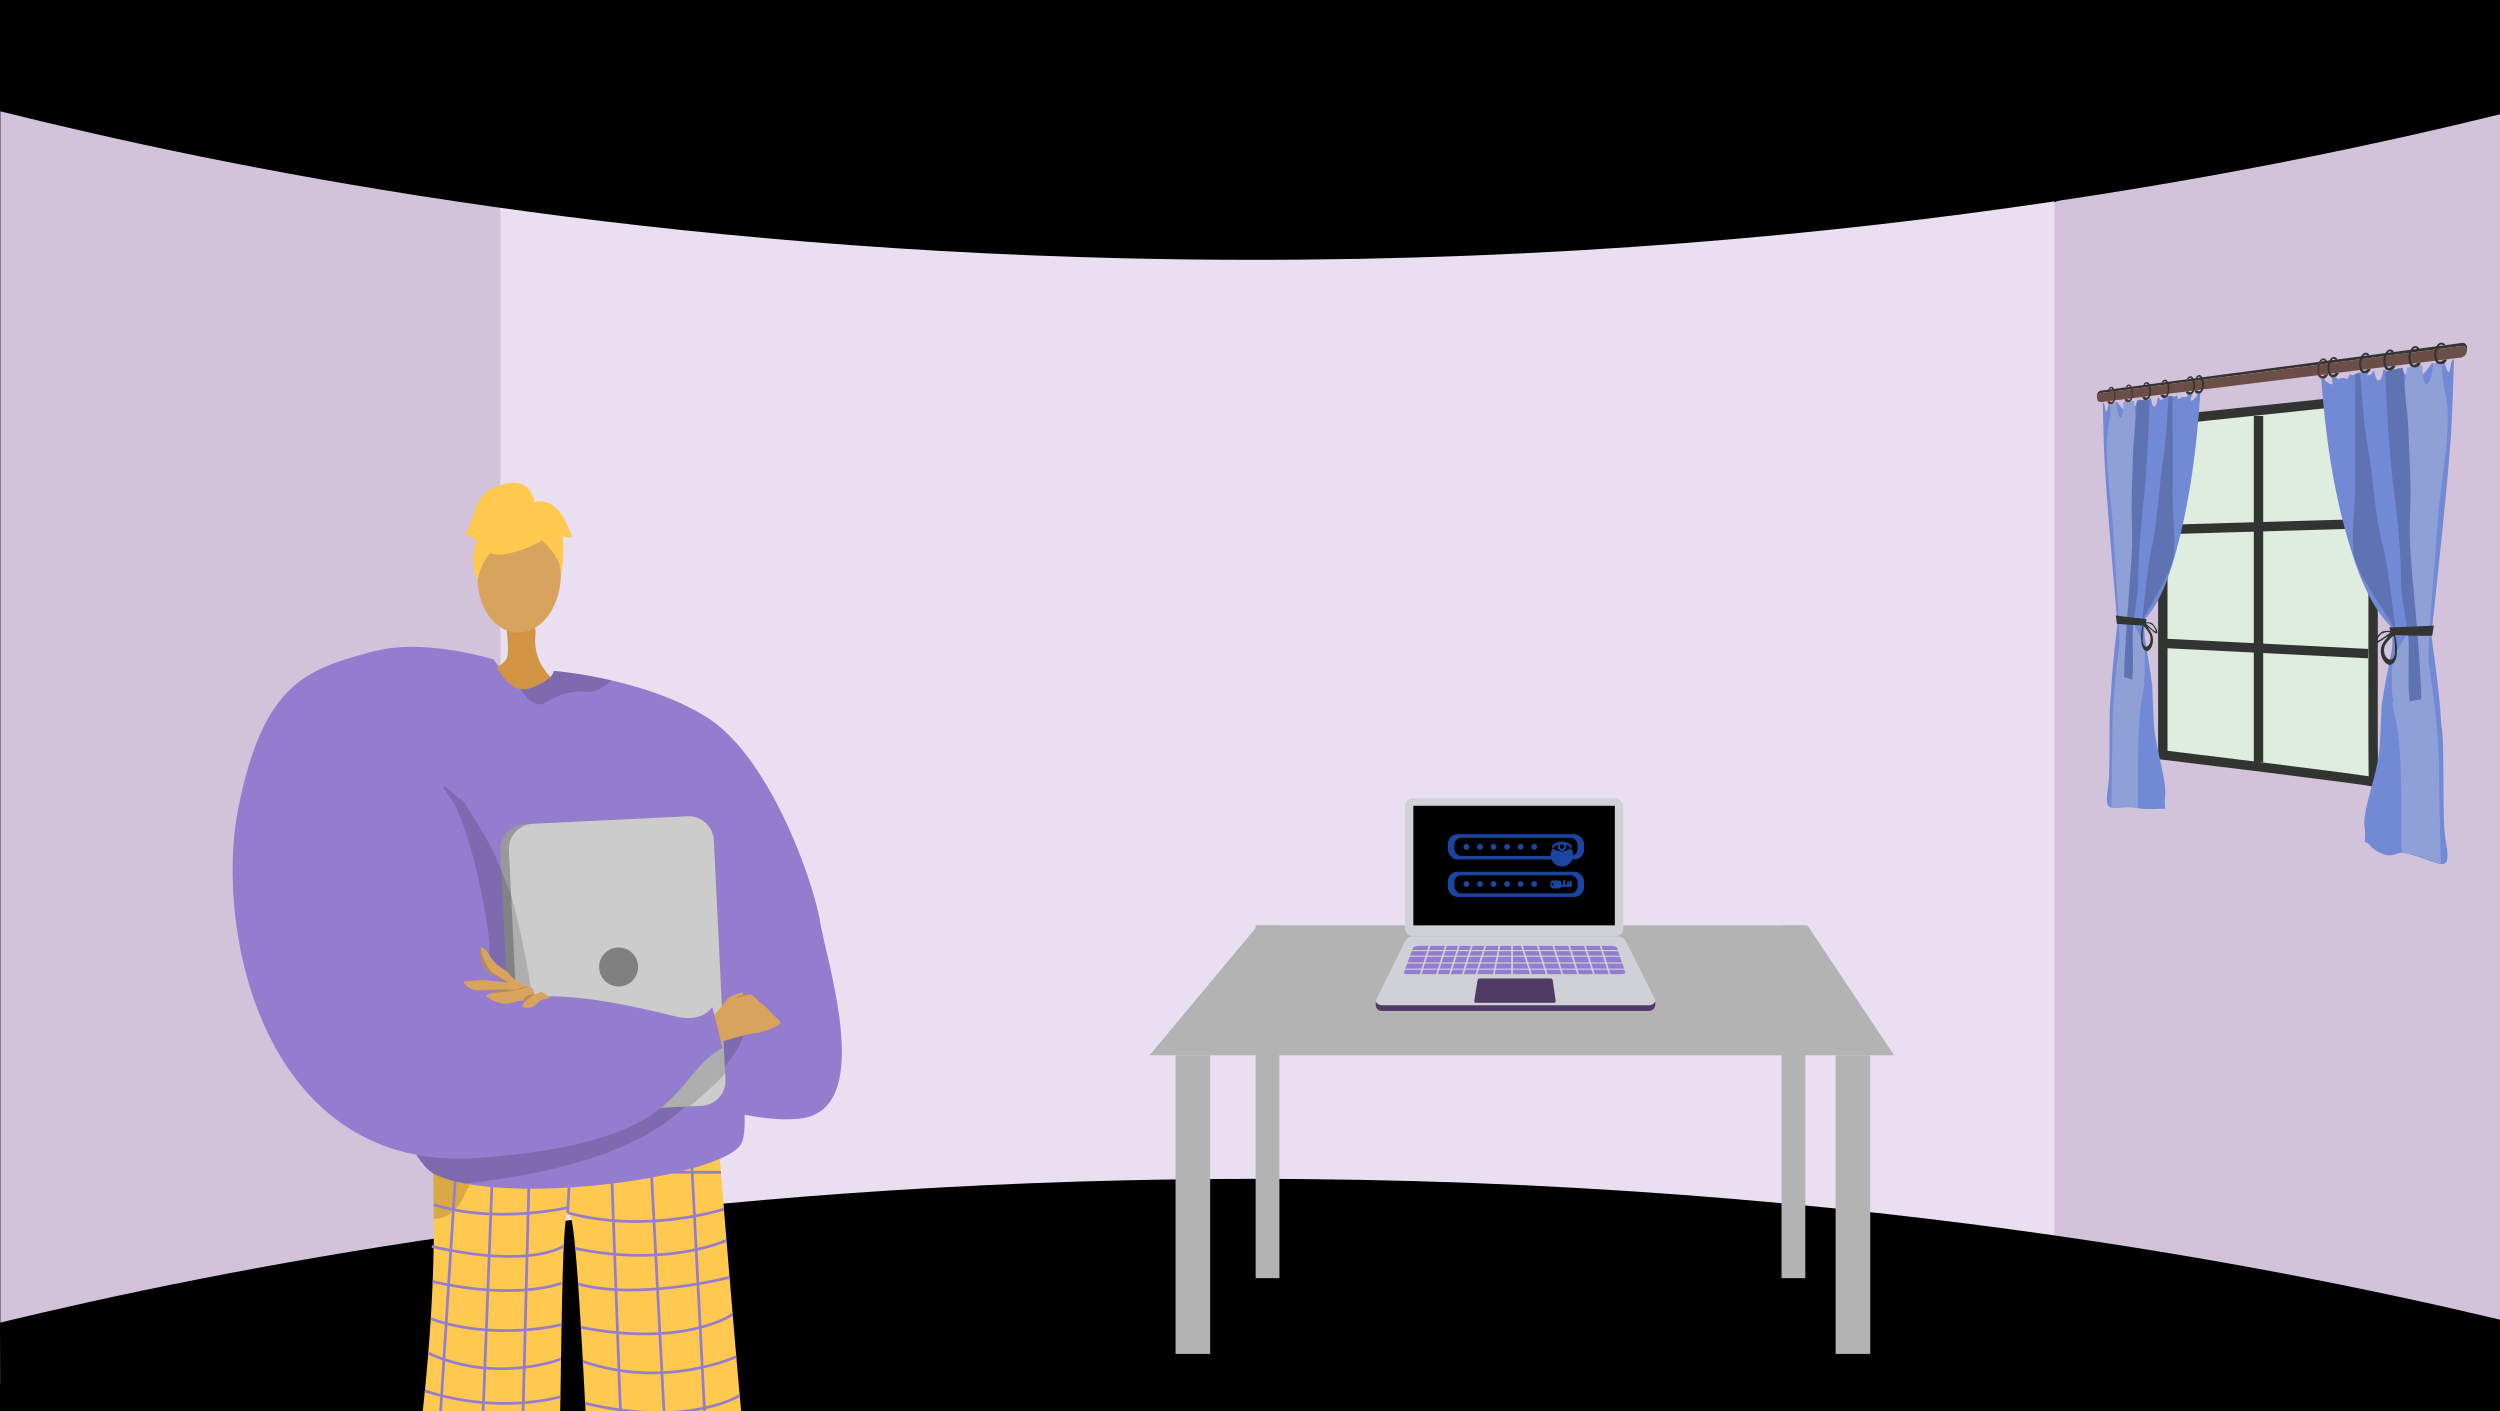 <svg xmlns="http://www.w3.org/2000/svg" xmlns:xlink="http://www.w3.org/1999/xlink" width="1366" height="771" viewBox="0 0 1366 771"><defs><style>.a,.k,.t{fill:none;}.b{clip-path:url(#a);}.c{fill:#000;}.d{fill:#d2c3db;}.e{fill:#eadff1;}.f{fill:#d8a35d;}.g{fill:#62548a;}.h{fill:#ffc84f;}.i{opacity:0.3;}.j{opacity:0.5;}.k{stroke:#947dce;stroke-width:1.499px;}.k,.t{stroke-miterlimit:10;}.l{fill:#947dce;}.m{fill:#d19442;}.n{fill:#999;}.o{fill:#ccc;}.p{fill:gray;}.q{opacity:0.15;}.r{fill:#b3b3b3;}.s{fill:#dfeddf;}.t{stroke:#313431;stroke-width:5.136px;}.u{fill:#728ad6;}.v{fill:#5f73b3;}.w{fill:#8fa0d6;}.x{fill:#313431;}.y{fill:#6c4e49;}.z{fill:#4f3936;}.aa{fill:#ce521f;}.ab{fill:#ebebeb;}.ac{fill:#8e96a3;}.ad{fill:#4f3b65;}.ae{fill:#d0d1d6;}.af{fill:#1b45a1;}</style><clipPath id="a"><rect class="a" width="1366" height="771" transform="translate(9386.116 5226.5)"/></clipPath></defs><g transform="translate(-9386.116 -5226.5)"><g class="b"><rect class="c" width="1366" height="771" transform="translate(9386.116 5226.5)"/><path class="d" d="M10752.116,5236.036V5994.5l-242.228-67.587-32.991-6.263,1.636-558.092,30.118-25.561Z"/><path class="d" d="M9702.413,5351.971l-16.052,556.371-300.044,74.4V5232.688l298.844,93.57Z"/><path class="e" d="M10084.094,5315.571H9659.486v617.384h849.165V5315.571Z"/><path class="c" d="M9386.116,5287.28c121.657,30.38,335.7,73.888,615,80.372,352.971,8.194,622.428-47.1,751-78.7V5226.5h-1366Z"/><path class="c" d="M9386.116,5949.183c121.657-29.39,335.7-71.48,615-77.753,352.971-7.927,622.428,45.569,751,76.134v47.189l-1365.8,2.747Z"/><path class="f" d="M9643.761,6056.287s.416,192.9-7.771,195.44c-14.7,4.656-71.9,19.021-10.477,20.492,31.163,4.858,29.527-2.362,30.579-8.25.859-4.81,16.145-175.96,18.692-189.14.571-2.952.916-4.737.916-4.737Z"/><path class="f" d="M9757.568,6055.728s12.139,191.784,20.354,194.238c14.748,4.5,72.1,18.248,10.7,20.379-31.109,5.193-29.55-2.045-30.665-7.921-.911-4.8-8.344-41.181-11.033-54.334-.6-2.946-22.507-151.631-22.507-151.631Z"/><path class="g" d="M9754.023,6250.487c-.656-2.718,18.986-4.531,21.442-2.526s42.4,5.943,42.851,17.634-54.687,8.284-58.586,8.419S9755.313,6255.829,9754.023,6250.487Z"/><path class="h" d="M9778.11,5842.9a12.149,12.149,0,0,1-7.036,2.878c-16.217-.393-86.251-2.266-124.118-6.114-13.36-1.359-22.714-2.961-24.287-4.84,0,0,0,.055,0,.154.008,2.1.157,26.107.464,57.583.605,62.135-9.7,150.637-18.368,177.257-1.87,5.745,85.467.751,85.467.751,3.05-63.961,1.908-176.535,6.051-181.4,5.038-5.915,8.435,93.21,13.674,176.263,34.038,10.494,88.8,7.434,88.328,3.877C9792.642,6027.064,9778.11,5842.9,9778.11,5842.9Z"/><g class="i"><path d="M9713.335,5843.862c.264-.009.527-.019.783-.03C9714.118,5843.832,9713.841,5843.839,9713.335,5843.862Z"/><path class="j" d="M9713.335,5843.862c-20.928.749-66.379-4.2-66.379-4.2-13.36-1.359-22.714-2.961-24.287-4.84,0,0,0,.055,0,.154.008,2.1.157,26.107.464,57.583a15.588,15.588,0,0,0,2.2-.157c4.73-.665,8.459-3.414,11.38-7.358a37.976,37.976,0,0,0,4.687-8.775C9658.252,5847.368,9706.627,5844.169,9713.335,5843.862Z"/></g><line class="k" x2="11.946" y2="231.853" transform="translate(9762.971 5840.718)"/><line class="k" x2="11.956" y2="227.825" transform="translate(9740.854 5844.374)"/><line class="k" x2="8.335" y2="226.077" transform="translate(9719.435 5843.434)"/><line class="k" x1="2.518" y2="46.643" transform="translate(9696.286 5842.528)"/><line class="k" x1="5.861" y2="230.028" transform="translate(9670.043 5841.523)"/><line class="k" x1="8.995" y2="231.822" transform="translate(9647.21 5840.514)"/><line class="k" x1="14.69" y2="232.905" transform="translate(9622.147 5839.664)"/><path class="k" d="M9780.042,5867.048s-124.6.412-157.192-6.9"/><path class="k" d="M9696.286,5889.171c43.073,11.763,85.39-1.986,85.39-1.986"/><path class="k" d="M9696.885,5886.248s-39.746,9.309-73.823-1.521"/><path class="k" d="M9783.072,5904.2s-32.073,15.038-82.63,4.435"/><path class="k" d="M9784.754,5924.463s-49.442,12.753-82.749,3.612"/><path class="k" d="M9786.449,5944.6s-25.7,18.388-82.93,7.121"/><path class="k" d="M9788.433,5967.753s-38.756,18.134-83.842,2.628"/><path class="k" d="M9790.293,5988.971s-27.671,17.87-84.447,4.292"/><path class="k" d="M9792.256,6010.724s-37.887,17.735-85.462-.025"/><path class="k" d="M9793.845,6027.7s-22.772,20.057-86.018,1.671"/><path class="k" d="M9795.751,6046.981s-36.15,17.063-86.852,1.045"/><path class="k" d="M9694.176,5907.244s-17,12.824-72.117.331"/><path class="k" d="M9692.85,5927.608s-23.487,9.722-70.316-.825"/><path class="k" d="M9692.979,5950.281s-36.009,9.145-71.34-3.131"/><path class="k" d="M9692.668,5969.065s-35.223,13.842-72.541-3.184"/><path class="k" d="M9692.345,5989.688s-33.4,10.1-74.076-3.251"/><path class="k" d="M9692.007,6009.5s-28.271,11.222-75.9-3.332"/><path class="k" d="M9691.239,6027s-33.663,15.519-77.658-1.6"/><path class="k" d="M9691.07,6048.912s-38,11.048-80.854-2.614"/><path class="g" d="M9658.774,6247.369c.626-2.725-23.21-1.45-25.645.581s-37.533,8.1-37.858,19.792,54.772,7.695,58.673,7.789S9657.542,6252.724,9658.774,6247.369Z"/><path class="l" d="M9790.7,5852.144c-11.646,16.17-102.958,30.047-150.462,21.017a73.939,73.939,0,0,1-15.657-4.556c-4.5-1.983-8.869-7.146-13.03-14.749-31.677-57.9-51.288-257.208-28.438-268.558,25.844-12.843,72.559,1.469,72.559,1.469l17.359,22.491,83.757,50.016s19.424,72.148,29.824,128.536c.768,4.157,1.483,8.231,2.143,12.175C9793.052,5825.828,9794.764,5846.5,9790.7,5852.144Z"/><path class="m" d="M9661.834,5560.765c-.012,1.795,3.077,20.523,1.24,25.2s-12.446,8.1-11.721,8.883,15.072,15.592,28.4,11.8,5.779-11.8,5.779-11.8a27.565,27.565,0,0,1-6.86-21.352C9680.024,5560.253,9661.834,5560.765,9661.834,5560.765Z"/><path class="l" d="M9824.417,5837.52c-39.414,5.823-123.613-34.037-123.613-34.037l8.034-22.46s49.74,2.3,57.8,3.648c0,0-24.3-20.156-32.081-47.027-5.724-19.766-74.811-104.333-95.558-141.2-7.458-13.254,16.668-9.678,16.668-9.678s5.449,14.458,14.806,16.181a10.384,10.384,0,0,0,5.246-.41c12.543-4.178,13.041-9.456,13.041-9.456a240.235,240.235,0,0,1,31.36,5.169c16.269,3.742,36.082,10,52.34,20.265,34.032,21.5,57.811,88.355,61.8,111.806S9863.825,5831.7,9824.417,5837.52Z"/><path class="n" d="M9659.44,5691.309l6.325,130.659a13.8,13.8,0,0,0,14.44,13.113l89.177-4.327a4.227,4.227,0,0,0,.631-.06,13.754,13.754,0,0,0,12.467-14.382l-6.326-130.659a13.78,13.78,0,0,0-14.442-13.1l-85.041,4.112-4.134.2A13.78,13.78,0,0,0,9659.44,5691.309Z"/><path class="o" d="M9664.2,5691.05l6.326,130.659a13.781,13.781,0,0,0,14.441,13.1l85.042-4.112a13.754,13.754,0,0,0,12.467-14.382l-6.326-130.659a13.78,13.78,0,0,0-14.442-13.1l-85.041,4.112A13.754,13.754,0,0,0,9664.2,5691.05Z"/><circle class="p" cx="10.648" cy="10.648" r="10.648" transform="translate(9713.473 5744.206)"/><ellipse class="f" cx="31.097" cy="22.792" rx="31.097" ry="22.792" transform="translate(9645.713 5571.216) rotate(-87.597)"/><path class="h" d="M9679.095,5523.628s-40.341,20.2-27.167-14.4C9661.042,5485.287,9706.639,5509.111,9679.095,5523.628Z"/><path class="h" d="M9673.732,5515s21.508,14.014,18.828,27.054c0,0,6.51-39-15.382-40.9s-30.471-.145-30.263,41.388C9646.916,5542.545,9654.672,5509.84,9673.732,5515Z"/><path class="h" d="M9678.125,5501.453s-.6-12.26-12.776-11.038-17.659,7.922-19.68,14.768-3.967,11.963-5.7,11.89c0,0,4.972,5.407,6.774,3.75,0,0-5.012,12.251.264,22.7,0,0,2.905-15.639,11.626-17.006S9678.125,5501.453,9678.125,5501.453Z"/><path class="h" d="M9677.021,5501.3s8.865-4.826,17.007,7.644l4.753,10.6s-1.8,1.657-5.189-.218c0,0,1.065,12.254-.877,19.063l-4.239-21.01Z"/><path class="q" d="M9788.755,5799.985a111.413,111.413,0,0,1-6.606,9.389c-.022.029.186,3.419.162,3.448-4.566,5.844-9.682,9.525-19.242,18.207-.087.08-2.65.112-2.738.192q-1.5,1.362-3.1,2.775c-29.647,26.306-83.893,35.615-117,39.165a73.939,73.939,0,0,1-15.657-4.556c-4.5-1.983-8.869-7.146-13.03-14.749l175.061-66.046,5.936-2.241S9795.688,5788.911,9788.755,5799.985Z"/><path class="q" d="M9605.954,5619.818s30.788,35.843,49.81,72.141c1.431,2.727,9.428,23,9.443,23.05,12.333,42.976,18.43,107.157,18.43,107.157l-29.426-71.077Z"/><path class="f" d="M9796.924,5791.356c-7.223,1-25.923,7.372-25.923,7.372l-3.721-11.542s8.883-5.521,11.339-8.508,3.774-5.532,5.807-7.1,7.36-2.9,7.36-2.9l.6.783.6.777.2-.018a19.647,19.647,0,0,0,2.868-.377c.18-.125,1.983,1.07,3.16,2.157a5.2,5.2,0,0,1,.89,1.016,8.407,8.407,0,0,0,2.672,2.216c.3.185.543.329.675.424s.52.46,1,.938c1.206,1.207,3.082,3.208,3.674,3.919.717.855,2.79,2.265,3.835,3.782a4.2,4.2,0,0,1,.424.765C9813.126,5786.851,9804.147,5790.352,9796.924,5791.356Z"/><path class="l" d="M9638.106,5663.879c0-1.921-16.113-90.245-50.6-80.792s-57.779,17.515-71.214,85.141,14.534,199.657,131.5,190.968,103.978-44.332,133.134-60.1l-5.623-22.3s-5.059,8.673-19.848,5.137-57.337-14.55-82.864-9.939c0,0-20.8-15.9-19.134-24.675s-10.174-70.138-21.272-84.917S9638.106,5663.879,9638.106,5663.879Z"/><path class="q" d="M9793.184,5770.225a.89.89,0,0,1-.209.2c-.627.376-4.5,1.708-4.917,1.834s1.416-1.04,1.918-1.081a11.227,11.227,0,0,0,2.413-1.709l.6.777Z"/><path class="f" d="M9686.588,5772.045c-.309-.362-4.681.812-5.076,1.077-2.1,1.413-3.279,3.58-5.8,3.889-.707.087-4.562.581-4.135-.917a6.008,6.008,0,0,1,2.323-3.132,1.469,1.469,0,0,0-.154.012c-.245.011-.8.051-1.605.148a49.679,49.679,0,0,0-7.345,1.52c-5.522,1.549-12.493-3.2-12.88-3.7s.461-1.224,3.1-1.89c.034-.012.063-.018.1-.029a83.929,83.929,0,0,1,8.317-1.258s-10.254-.194-16.056-.194a9.286,9.286,0,0,1-1.282-.085h-.021a10.1,10.1,0,0,1-6.316-3.588.8.8,0,0,1,.586-1.312c1.779-.062,4.786-.2,7.034-.492,2.738-.353,10.374.6,13.255.985.7.091,1.121.153,1.121.153s2.466-.119-5.756-3.8-7.664-15.015-7.664-15.015a1.367,1.367,0,0,1,.729-.154c.923.029,2.648.746,4.892,4.709,3.388,6,9.782,7.846,10.573,9.782s6.855,5.546,6.855,5.546,3.3,1.429,5.039,1.947c1.241.37,1.5,2.124,1.548,3.092.012.285.006.507,0,.6v.051a17.558,17.558,0,0,0,3.395-1.355C9682.944,5767.764,9686.587,5772.044,9686.588,5772.045Z"/><path class="q" d="M9660.63,5763.078c.7.091,1.121.153,1.121.153s2.466-.119-5.756-3.8-7.664-15.015-7.664-15.015a1.367,1.367,0,0,1,.729-.154,5.3,5.3,0,0,0-.119,2.227c.313,1.349,3.5,9.691,6.514,11.6s7.544,4.527,8.1,4.925S9662,5763.533,9660.63,5763.078Z"/><path class="q" d="M9674.853,5766.021a5.123,5.123,0,0,0-2.8.41c-.871.638-5.164,1.2-6.434,1.509-.877.222-6.935.78-10.607,1.111.034-.012.063-.018.1-.029a83.929,83.929,0,0,1,8.317-1.258s-10.254-.194-16.056-.194a9.286,9.286,0,0,1-1.282-.085c5.5-.125,14-.359,15.4-.416,2.065-.08,5.961.632,7.31,0s4.447-1.668,5.085-1.349A3.038,3.038,0,0,0,9674.853,5766.021Z"/><path class="q" d="M9677.967,5769.939l-4.219,3.035c-.245.011-.8.051-1.605.148a4.209,4.209,0,0,1,1.344-2.079,14.791,14.791,0,0,1,4.48-1.7C9677.979,5769.626,9677.973,5769.848,9677.967,5769.939Z"/><path class="q" d="M9720.125,5598.251c-3.726,3.43-8.547,6.705-13.052,6.279-9.128-.871-15.642,1.739-23.436,6.082-5.091,2.839-10.374-3.009-13.16-7.664a10.384,10.384,0,0,0,5.246-.41c12.543-4.178,13.041-9.456,13.041-9.456A240.235,240.235,0,0,1,9720.125,5598.251Z"/></g><path class="r" d="M10421.024,5803.093h-406.775l59.125-70.949h300.352Z"/><rect class="r" width="18.92" height="163.183" transform="translate(10028.439 5803.093)"/><rect class="r" width="13.007" height="192.745" transform="translate(10072.191 5732.144)"/><rect class="r" width="13.007" height="192.745" transform="translate(10359.535 5732.144)"/><rect class="r" width="18.92" height="163.183" transform="translate(10389.098 5803.093)"/><path class="s" d="M10679.444,5444.575l-111.57,11.758v182.675s115.894,14.027,115.181,14.79,0-205.724,0-205.724l-.949-3.78Z"/><path class="t" d="M10679.444,5444.575l-111.57,11.758v182.675s115.894,14.027,115.181,14.79,0-205.724,0-205.724l-.949-3.78Z"/><line class="t" y2="189.205" transform="translate(10620.163 5453.791)"/><line class="t" x2="110.049" y2="5.538" transform="translate(10570.035 5578.106)"/><line class="t" y1="3.213" x2="110.049" transform="translate(10570.035 5512.59)"/><path class="u" d="M10656.643,5433.35s-1.812.038,1.887,2.522c3.729,2.5,1.25-3.388,1.25-3.388l2.769.158s.892,1.205,1.748.736a5.942,5.942,0,0,1,2.6-.312l2,.62s1.05-3.507,1.688-2.529c.525.8,2.667-.371,4.3-1.047l2.062-.221c.872.429,1.424,1.425,2.331.388,1.232-1.41.04,2.505.618,1.51s1.971.274,2.785-2.365c.018-.058.034-.109.053-.158l.548-.06c.474,1.2.964,5.052,2.274,5.158,1.714.139,2.316-2.506,2.769-5.719l1.52-.173a9.043,9.043,0,0,1,.112,2.71c-.354,2.761,3.1,2.312,3.1,2.312s.1-2.917.62-3.64a18.133,18.133,0,0,1,2.519-2.136q1.333-.163,2.673-.335c.143.512.3,1.14.539,1.783.734,1.95.475,2.032,2.755,1.562s1.729,1.57,2.134-.251c.371-1.665.337-1.824.835-3.925q.744-.1,1.49-.211a33.3,33.3,0,0,0,1.333,3.146c1.624,3.214,2.819.717,4.8-1.63a29.639,29.639,0,0,0,1.951-2.738c.3-.048.6-.1.9-.148.036.058.074.122.112.2.719,1.391,1.787,3.812,3.561,2.525,1.409-1.023,1.855-3.184,2.151-3.718l.216-.039h0c.346.641.15,1.623,1.548,4.664s1.4.128,2.04-3.017a9.383,9.383,0,0,1,.963-2.5c.257-.049.514-.1.772-.148-.7,21.556-.777,32.583-2.846,56.79-2.058,24.1-6.12,62.122-8.86,87.9-.547,5.141-.732,1.86-.531,6.36.013.29.019.508.02.665.046.323.1.675.15,1.065,1.4,10.014,4.481,32.829,5.021,45.314.106,2.626.711,2.912,1.018,11.763.391,11.284.146,36.023.7,45.612s4.28,19.626-.956,20.276c-2.486.308-16.1-5.78-21.869-6.253-2.825-.232-5.757,2.874-11.035.544-7.51-3.315-6.309-5.489-9.167-6.322-.281-.082-.3-.168-.3-.2a.807.807,0,0,1-.207.2c1.1-8.01-1.151-7.1.536-16.68,1.693-9.622,6.814-23.175,7.641-34.793.487-6.846.854-15.08,1.054-20.915.166-4.873.666-5.023,1.123-8.91.114-.966.3-1.729.459-2.647.76-4.292,1.661-8.638,2.486-12.84.2-1.006.406-2.079.556-2.877.3-1.6.7-3.519.91-4.849a35.269,35.269,0,0,0,.4-7.732c-.02-.406-.056-.591-.086-.94s-.076-.661-.116-.981c-.02-.158-.047-.322-.064-.442-.035-.237-.1-.615-.134-.795a18.687,18.687,0,0,0-.464-1.906c-.16-.513-.171-.515-.324-.92-.569-.552-1.134-1.212-1.686-1.794-.218-.229-.445-.532-.7-.824-9.233-10.578-15.159-26.367-19.292-39.787-9.428-30.609-13.742-61.837-16.009-93.584l.365-.046Z"/><path class="v" d="M10671.871,5525.466c.192,3.669.165,4.177,1.169,7.215,3.26,9.872,10.991,20.278,16.431,28.97.2.317.479.718.635.967,1.3,2.082,2.75,4.545,3.839,6.542a5.864,5.864,0,0,1,.664,1.507,12.431,12.431,0,0,1,.394,2.854c.034.4.041.8.044,1.307.014,2.435-.207,4.994-.249,7.465v.019c-.021,1.871-.295,4.1-.437,5.849-.168,2.053-.292,3.667-.308,5.642,0,.018,0,.034,0,.047.016.452,0,.775.044,1.249.24,2.783.57,5.711.881,8.482.068.611.174,1.545.222,1.966.232,2.022.433,3.7.664,5.622.078-1.793.208-3.812.278-5.472s.043.057.121-2.352.619-8.588.587-11.827-.4-5.132-.646-8.764c-.148-2.16-.617-6.538-.879-9.279-.119-1.251-.281-2.874-.461-4.273-.3-2.354-.387-3.514-.735-6.162-1.765-13.355-3.236-27.4-6.516-40.362-.016-.057-.021-.082-.035-.145-.2-.835-.258-.99-.462-1.934-3.575-16.53-4.429-33.783-7.312-50.354-2.256-12.968-2.994-26.566-4.1-39.774-.906.318-1.828-.337-2.719.622.033,17.493-.164,41.946-.02,57.958C10673.109,5504.721,10671.162,5511.9,10671.871,5525.466Z"/><path class="w" d="M10693.161,5603.463a9.37,9.37,0,0,0,.014,1.774c1.968,11.037-1.955-2.352,1.877,14.051,3.864,16.543,3.158,53.773,3.186,69.473-.128,8.533.188-6.213.092,3.455,7.058.839,14.284,3.878,21.476,6.453-.383-17.121-.9-32.274-.963-50.271s-2.554-39.3-5.417-57.792c-.829-5.356-.039-11.442.052-16.759.02-1.1.223-4.318.325-5.858,1.116-16.6,3.28-42.857,4.354-57.515,1.659-22.646,8.055-51.133,4.226-68.774-2.036-9.38-1.7-8.679-2.055-17.646-1.452,1.029-3.082.575-4.594,1.111-.511,2.565-.918,6.816-1.978,8.989-2.145,4.4-3.02,1.467-3.569-1.663-.234-1.341-.458-4.705-.6-6.379-2.772.35-5.523.827-8.262,1.21-.629,5.521-1.477,11.054-1.794,16.563,0,.005.011.022.011.03-.45,12.564-.713,25.694.051,37.89.766,12.216-1.979,18.3-2.353,31.872s.768,37.288,3.976,51.572a19.078,19.078,0,0,1,.418,3.61,12.014,12.014,0,0,1-.747,4.582,1.368,1.368,0,0,1-.069.165c-1.613,3.368-3.905,6.028-5.575,9.375a12.577,12.577,0,0,0-.522,1.247,22.862,22.862,0,0,0-1.012,3.452,34.844,34.844,0,0,0-.628,5.862c0,.056-.007.158-.006.2a.317.317,0,0,1,0,.052C10693.154,5597.115,10692.963,5600.041,10693.161,5603.463Z"/><path class="v" d="M10698.7,5427.591c-3.061,1.137-6.373.155-9.234,2.2.591,16.939,2.363,46.974,4.208,61.246,2.168,16.758,2.716,22.256,3.563,34.66.848,12.427.333,21.072,2.213,32.5.733,4.467,1.058,6.759,1.729,10.652.386,2.231.41,2.681.7,4.629.012.08.012.111.019.16a49.112,49.112,0,0,1,.4,6.729c-.085,5.656-.1,16.081-.114,20.287s.165,1.907.2,3.637.03.188.081,1.419.175,2.685.231,4c2.149-.345,4.308-.81,6.486-1.006-.045-1.859-.032-.8-.095-3.062s.111,4.318-.057-1.481-1.265-23.019-1.868-29.429-.087-1.331-.479-6.109.517,6.842-.241-2.673c-.757-9.5-2.946-31.128-3.5-42.65s.578-20.846.281-31.087-.851-23.217-1.2-31.738-1.11-10.784-1.484-16.32-.865-9.549-1.172-12.925S10698.973,5430.046,10698.7,5427.591Z"/><path class="x" d="M10715.97,5568.356c-8.25.471-16.374.694-24.347.966.452,1.364.841,2.756,1.247,4.143,7.272.121,14.7.57,22.2.411C10715.37,5572.036,10715.665,5570.2,10715.97,5568.356Z"/><path class="x" d="M10691.442,5589.791c.736.234,1.551-.325,2.188-.792a4.164,4.164,0,0,0,.726-.795,3.769,3.769,0,0,0,.347-.547,10.031,10.031,0,0,0,1-3.434,34.23,34.23,0,0,0-.641-9.361c-.113-.613-.208-.992-.276-1.309-.132-.606-.158-.679-.282-1.175a2.014,2.014,0,0,0-1.418.111,1.249,1.249,0,0,0-.2.1,2.046,2.046,0,0,0-.236.13,8.187,8.187,0,0,0-1.8,1.564c-1.319,1.791-2.957,3.359-3.608,5.782C10686.255,5583.716,10688.056,5588.714,10691.442,5589.791Zm-1.953-11.039a20.548,20.548,0,0,1,3.728-4.278c.581-.6.5-.375,1.006-.421.3,2.777.521,5.478.573,8.24v.016c-.063,1.812-.426,3.675-1.845,4.451a1.16,1.16,0,0,1-.964.154C10688.781,5586.162,10688.017,5581.325,10689.489,5578.752Z"/><path class="x" d="M10683.741,5576.847c-.125,1.627,1.754.841,2.5.357s3.257-2.21,3.965-2.627.171-.072.676-.324,1.226-.527,1.789-.791c.04-.141.057-.224.095-.378s.081-.328.126-.507.081-.332.135-.544.128-.534.19-.765c-.148-.018-.163-.013-.343-.027s-.426-.02-.684-.031c-1.314-.057-3.654-.126-4.691.572C10686.011,5572.782,10683.866,5575.22,10683.741,5576.847Zm3.317-3.805c.724-.639,3.74-1.736,5.139-.891-1.844,1.151-4.992,3.8-6.746,4.444S10686.336,5573.68,10687.059,5573.042Z"/><path class="x" d="M10531.848,5443.5c.008.151.019.293.036.426a2.783,2.783,0,0,1,2.521-2.722l196.36-25.591s2.893-.837,3.33,2.091c.026-.276.037-.566.037-.878-.014-3.837-3.385-2.855-3.385-2.855l-196.354,25.932S10531.686,5440.021,10531.848,5443.5Z"/><path class="y" d="M10531.884,5443.93c.352,2.986,2.792,2.19,2.792,2.19l196.071-24.256c1.286-.265,3.075-1.05,3.348-4.153v0c-.437-2.928-3.33-2.091-3.33-2.091l-196.36,25.591A2.783,2.783,0,0,0,10531.884,5443.93Z"/><path class="x" d="M10721.055,5415.354a1.432,1.432,0,0,0-1.2-.606c-1.077.138-1.772,2.052-1.952,2.548-1.035,2.851-.365,6.524,1.182,6.743.334.047,1.007.124,2.047-.948.7-.026,1.317-.157,2.013-.182a3.954,3.954,0,0,1-1.5,2.028,3.513,3.513,0,0,1-3.991-.031c-.91-.679-1.082-1.7-1.318-3.09a8.139,8.139,0,0,1,.5-5.079c.356-.761,1.24-2.661,2.768-2.974,1.589-.327,2.684.924,2.563,1.385C10722.1,5415.4,10721.559,5415.265,10721.055,5415.354Z"/><path class="x" d="M10706.823,5417.232a1.389,1.389,0,0,0-1.165-.6c-1.045.134-1.719,2.017-1.895,2.505-1,2.807-.354,6.425,1.146,6.643.324.047.976.124,1.986-.93.674-.024,1.275-.151,1.951-.175a3.889,3.889,0,0,1-1.456,1.994,3.366,3.366,0,0,1-3.872-.038c-.882-.67-1.05-1.674-1.277-3.045a8.14,8.14,0,0,1,.485-5c.347-.748,1.2-2.617,2.686-2.923,1.54-.318,2.6.916,2.485,1.37C10707.835,5417.276,10707.312,5417.145,10706.823,5417.232Z"/><path class="x" d="M10693.018,5419.054a1.343,1.343,0,0,0-1.131-.592c-1.014.129-1.668,1.983-1.838,2.464-.974,2.762-.343,6.328,1.112,6.545.314.047.948.124,1.927-.912.654-.022,1.239-.147,1.895-.169a3.826,3.826,0,0,1-1.413,1.961,3.225,3.225,0,0,1-3.756-.044c-.856-.662-1.02-1.651-1.24-3a8.117,8.117,0,0,1,.472-4.926c.335-.736,1.167-2.576,2.605-2.874,1.493-.311,2.524.907,2.41,1.354C10694,5419.1,10693.492,5418.97,10693.018,5419.054Z"/><path class="x" d="M10679.62,5420.822a1.3,1.3,0,0,0-1.1-.586c-.984.126-1.619,1.951-1.784,2.424-.946,2.72-.333,6.234,1.08,6.451.3.047.919.124,1.87-.9.634-.021,1.2-.142,1.838-.163a3.77,3.77,0,0,1-1.371,1.93,3.1,3.1,0,0,1-3.646-.05c-.832-.654-.988-1.629-1.2-2.961a8.111,8.111,0,0,1,.458-4.852c.326-.725,1.134-2.536,2.529-2.827,1.45-.3,2.45.9,2.34,1.338C10680.574,5420.868,10680.08,5420.74,10679.62,5420.822Z"/><path class="x" d="M10662.2,5423.12a1.25,1.25,0,0,0-1.055-.577c-.946.121-1.558,1.909-1.716,2.373-.909,2.664-.319,6.112,1.038,6.328.293.047.885.123,1.8-.874.61-.018,1.156-.136,1.768-.155a3.677,3.677,0,0,1-1.318,1.889,2.929,2.929,0,0,1-3.506-.058c-.8-.643-.95-1.6-1.157-2.9a8.108,8.108,0,0,1,.44-4.758c.313-.71,1.09-2.483,2.432-2.765,1.395-.293,2.356.887,2.25,1.318C10663.12,5423.168,10662.645,5423.041,10662.2,5423.12Z"/><path class="z" d="M10656.461,5423.878a1.231,1.231,0,0,0-1.041-.574c-.934.119-1.537,1.9-1.693,2.355-.9,2.647-.315,6.072,1.025,6.288.289.047.872.123,1.774-.867.6-.018,1.141-.134,1.743-.153a3.652,3.652,0,0,1-1.3,1.876,2.874,2.874,0,0,1-3.459-.06c-.789-.639-.938-1.59-1.143-2.888a8.075,8.075,0,0,1,.435-4.725c.31-.706,1.075-2.467,2.4-2.746,1.377-.29,2.326.884,2.221,1.312C10657.366,5423.926,10656.9,5423.8,10656.461,5423.878Z"/><path class="u" d="M10586.54,5441.836s1.538-.354-1.588,2.71c-3.1,3.04-1.046-2.835-1.046-2.835l-2.295.728s-.732,1.277-1.435,1.03a4.418,4.418,0,0,0-2.115.254l-1.612.964s-.84-2.922-1.35-1.916c-.417.824-2.108.215-3.393-.05l-1.6.223c-.674.552-1.1,1.537-1.8.808-.942-.986-.03,2.2-.473,1.444s-1.5.624-2.118-1.513c-.014-.047-.026-.088-.04-.127l-.414.057c-.356,1.131-.725,4.568-1.707,4.906-1.275.439-1.722-1.725-2.057-4.4l-1.118.147a9.319,9.319,0,0,0-.083,2.343c.261,2.3-2.26,2.55-2.26,2.55a10.223,10.223,0,0,0-.449-2.98,9.412,9.412,0,0,0-1.811-1.334q-.952.115-1.9.225c-.1.457-.21,1.014-.381,1.6-.518,1.771-.335,1.793-1.935,1.813s-1.2,1.618-1.482.175c-.257-1.318-.233-1.456-.577-3.111-.341.035-.683.068-1.024.1-.228.774-.516,1.79-.912,2.844-1.1,2.935-1.912,1.09-3.246-.484a17.539,17.539,0,0,1-1.3-1.885c-.2.015-.4.028-.6.042-.023.053-.048.112-.074.18-.475,1.259-1.179,3.41-2.339,2.677-.918-.58-1.206-2.242-1.4-2.62l-.141.008h0a32.066,32.066,0,0,1-1,4.014c-.9,2.675-.9.339-1.306-2.065a6.879,6.879,0,0,0-.613-1.826l-.488.018c.439,17.057.491,25.836,1.811,44.944,1.324,19.177,3.967,49.746,5.774,70.749.361,4.215.484,1.551.352,5.208-.009.236-.013.412-.013.541-.031.26-.064.544-.1.859-.926,8.053-2.947,26.252-3.3,36.265-.069,2.1-.462,2.255-.661,9.341-.253,9.022-.095,28.976-.45,36.576s-2.745,14.732.619,16.541c1.621.873,10.785-.665,14.819.43s10.556.331,14.9.43c.216,0,.23-.065.227-.091a1.14,1.14,0,0,0,.16.234c-.847-7.316.889-5.928-.413-14.773-1.3-8.816-5.165-21.661-5.782-31.847-.361-5.985-.635-13.137-.783-18.19-.123-4.218-.492-4.41-.83-7.807-.085-.842-.219-1.519-.339-2.325-.559-3.764-1.219-7.576-1.821-11.245-.145-.876-.3-1.809-.405-2.5-.219-1.39-.507-3.056-.661-4.205a35.784,35.784,0,0,1-.292-6.608c.014-.344.041-.5.063-.794s.055-.558.083-.828c.015-.133.034-.271.048-.373.024-.2.072-.517.1-.669.075-.5.241-1.242.337-1.6.116-.429.124-.43.235-.767.415-.441.826-.976,1.229-1.447.16-.186.326-.434.514-.672,6.911-8.79,11.489-22.573,14.752-34.541,7.661-28.108,11.272-57.193,13.2-86.871l-.312.038Z"/><path class="v" d="M10574.085,5526.925a19.854,19.854,0,0,1-.923,6.432c-2.549,8.736-8.456,17.7-12.5,25.016-.146.265-.353.6-.466.8-.948,1.723-2,3.754-2.792,5.4a5.116,5.116,0,0,0-.479,1.244,12.092,12.092,0,0,0-.283,2.4c-.023.334-.028.672-.031,1.1-.01,2.063.148,4.248.18,6.347v.013c.015,1.591.211,3.5.313,5,.121,1.757.211,3.139.223,4.818,0,.015,0,.028,0,.039-.01.383,0,.658-.031,1.057-.173,2.339-.411,4.789-.634,7.1-.049.511-.124,1.29-.159,1.642-.167,1.685-.31,3.082-.476,4.68-.057-1.526-.149-3.25-.2-4.662s-.03.044-.086-2-.442-7.321-.42-10.053.284-4.3.462-7.353c.1-1.816.44-5.489.629-7.8.086-1.052.2-2.418.332-3.595.219-1.981.276-2.962.528-5.193,1.277-11.308,2.35-23.283,4.763-34.459.011-.05.015-.072.025-.126.151-.725.191-.86.344-1.679,2.673-14.463,3.316-29.518,5.509-44.286,1.734-11.683,2.3-23.764,3.166-35.614.707.1,1.429-.669,2.129,0-.027,15.53.13,37.2.015,51.432C10573.108,5508.551,10574.647,5514.821,10574.085,5526.925Z"/><path class="w" d="M10557.97,5593.8a9.353,9.353,0,0,1-.01,1.507c-1.419,9.127,1.421-1.782-1.354,11.694-2.755,13.38-2.255,44.852-2.274,58.067s-.133-5.278-.065,2.886c-4.933-1.12-9.842-.452-14.593-.168.25-13.731.59-25.864.629-40.4s1.679-31.492,3.579-46.279c.554-4.314.025-9.346-.035-13.7-.013-.9-.147-3.539-.217-4.8-.742-13.577-2.172-34.921-2.877-46.765-1.084-18.2-5.2-40.407-2.748-55.038,1.319-7.869,1.1-7.248,1.331-14.536.946.572,2.015-.088,3.012.076.338,2,.609,5.388,1.313,6.982,1.437,3.25,2.025.7,2.4-1.968.159-1.144.311-3.951.4-5.355,1.89-.221,3.786-.334,5.693-.525.44,4.509,1.037,9,1.261,13.576a.141.141,0,0,0-.008.026c.317,10.491.5,21.5-.035,31.831s1.4,15.239,1.667,26.668-.546,31.45-2.808,43.339a18.376,18.376,0,0,0-.293,3,12.225,12.225,0,0,0,.522,3.876,1.315,1.315,0,0,0,.049.142c1.137,2.926,2.764,5.322,3.958,8.275.12.3.25.68.375,1.1a23.768,23.768,0,0,1,.729,3.013,35.9,35.9,0,0,1,.455,5.043c0,.048,0,.135,0,.168s0,.033,0,.043C10557.975,5588.4,10558.114,5590.912,10557.97,5593.8Z"/><path class="v" d="M10554,5445.213c2.179.381,4.57-1.087,6.661.111-.434,14.619-1.729,40.53-3.067,52.86-1.559,14.36-1.951,19.036-2.555,29.54-.6,10.488-.238,17.778-1.569,27.352-.518,3.723-.744,5.631-1.217,8.86-.27,1.847-.288,2.222-.492,3.835-.008.066-.008.092-.012.132a48.712,48.712,0,0,0-.279,5.6c.06,4.731.07,13.442.08,16.958a17.172,17.172,0,0,1-.139,3.016c-.024,1.442-.021.154-.057,1.176s-.122,2.222-.16,3.316c-1.492-.541-2.977-1.177-4.462-1.589.03-1.527.022-.654.064-2.513s-.076,3.546.039-1.214.86-18.884,1.273-24.145.06-1.1.328-5.03-.354,5.635.166-2.2,2.033-25.806,2.42-35.421-.4-17.356-.2-25.912.592-19.457.835-26.619.778-9.179,1.04-13.876.609-8.156.826-11.047S10553.812,5447.328,10554,5445.213Z"/><path class="x" d="M10542.191,5562.807c5.542.784,11.18,1.379,16.9,2.027-.329,1.14-.612,2.3-.906,3.461-5.194-.332-10.345-.392-15.4-.95Q10542.49,5565.074,10542.191,5562.807Z"/><path class="x" d="M10562.311,5574.32c-.481-2.132-1.688-3.589-2.656-5.207a7.155,7.155,0,0,0-1.312-1.444,1.5,1.5,0,0,0-.172-.124,1.027,1.027,0,0,0-.144-.094,1.292,1.292,0,0,0-1.025-.176c-.088.413-.108.474-.2.98-.05.265-.118.58-.2,1.093a33.637,33.637,0,0,0-.46,7.884,10.484,10.484,0,0,0,.718,2.991,3.686,3.686,0,0,0,.249.494,4,4,0,0,0,.523.737c.46.453,1.052,1,1.588.868C10561.705,5581.7,10563.042,5577.548,10562.311,5574.32Zm-3.488,5.5a.8.8,0,0,1-.7-.213c-1.025-.776-1.286-2.386-1.332-3.927v-.014c.038-2.339.2-4.615.413-6.953.364.07.306-.127.727.42a19.345,19.345,0,0,1,2.72,3.9C10561.734,5575.35,10561.17,5579.446,10558.822,5579.82Z"/><path class="x" d="M10562.12,5567.176c-.768-.661-2.485-.736-3.444-.762-.186,0-.364-.013-.5-.012s-.14,0-.248,0c.045.2.1.479.138.663s.065.316.1.47l.091.439c.028.133.04.205.069.328.409.259.933.538,1.3.785s-.023-.083.494.319,2.378,2.051,2.93,2.52,1.963,1.283,1.869-.137S10563.223,5568.126,10562.12,5567.176Zm1.521,4.281c-1.306-.677-3.627-3.148-4.972-4.241,1.02-.641,3.239.477,3.775,1.071S10564.952,5572.136,10563.641,5571.457Z"/><path class="z" d="M10538.863,5439.4c.158-.279.435-.672.779-.72.7-.1,1.158,1.317,1.276,1.684.681,2.116.24,5.219-.772,5.674-.219.1-.656.281-1.332-.4-.45.1-.852.111-1.3.215a2.293,2.293,0,0,0,.969,1.362,2.137,2.137,0,0,0,2.6-.735,5.013,5.013,0,0,0,.868-2.747,7.593,7.593,0,0,0-.331-4.03c-.235-.549-.815-1.916-1.814-1.871a1.943,1.943,0,0,0-1.662,1.612C10538.187,5439.63,10538.536,5439.422,10538.863,5439.4Z"/><path class="z" d="M10548.347,5438.145c.163-.283.447-.681.8-.73.721-.1,1.188,1.332,1.309,1.7.7,2.142.246,5.284-.793,5.747-.223.1-.673.286-1.366-.4-.461.106-.872.113-1.332.219a2.313,2.313,0,0,0,.993,1.377,2.21,2.21,0,0,0,2.667-.748,5.019,5.019,0,0,0,.89-2.783,7.6,7.6,0,0,0-.339-4.081c-.241-.555-.836-1.938-1.859-1.89a1.978,1.978,0,0,0-1.7,1.634C10547.655,5438.383,10548.013,5438.171,10548.347,5438.145Z"/><path class="x" d="M10558.074,5436.862c.167-.287.458-.691.82-.741.739-.1,1.219,1.346,1.343,1.723.716,2.167.252,5.351-.813,5.822-.229.1-.69.289-1.4-.4-.474.108-.9.116-1.367.224a2.347,2.347,0,0,0,1.019,1.394,2.288,2.288,0,0,0,2.736-.763,5.065,5.065,0,0,0,.912-2.82,7.6,7.6,0,0,0-.348-4.132c-.247-.562-.857-1.962-1.907-1.912a2.021,2.021,0,0,0-1.748,1.658C10557.364,5437.1,10557.731,5436.888,10558.074,5436.862Z"/><path class="x" d="M10568.052,5435.545c.172-.291.472-.7.842-.752.76-.1,1.251,1.362,1.379,1.743.734,2.194.259,5.42-.836,5.9-.234.1-.708.294-1.437-.406-.485.111-.918.119-1.4.229a2.092,2.092,0,0,0,3.853.634,5.1,5.1,0,0,0,.937-2.859,7.608,7.608,0,0,0-.356-4.185c-.254-.568-.881-1.986-1.958-1.933a2.062,2.062,0,0,0-1.793,1.682C10567.324,5435.791,10567.7,5435.572,10568.052,5435.545Z"/><path class="x" d="M10581.9,5433.718c.178-.3.486-.714.871-.767.786-.109,1.3,1.383,1.428,1.77.761,2.232.268,5.516-.865,6.006-.243.1-.733.3-1.488-.41-.5.114-.951.123-1.452.237a2.4,2.4,0,0,0,1.082,1.432,2.481,2.481,0,0,0,2.907-.8,5.128,5.128,0,0,0,.971-2.912,7.619,7.619,0,0,0-.369-4.259c-.264-.577-.912-2.018-2.028-1.962a2.126,2.126,0,0,0-1.858,1.716C10581.141,5433.97,10581.531,5433.747,10581.9,5433.718Z"/><path class="x" d="M10586.693,5433.085c.18-.3.492-.719.883-.773.8-.11,1.31,1.391,1.443,1.78.771,2.245.271,5.55-.875,6.043-.246.106-.742.3-1.507-.411-.509.115-.962.124-1.469.239a2.414,2.414,0,0,0,1.095,1.44,2.524,2.524,0,0,0,2.943-.8,5.16,5.16,0,0,0,.982-2.93,7.618,7.618,0,0,0-.375-4.284c-.266-.581-.923-2.03-2.053-1.973a2.148,2.148,0,0,0-1.88,1.728C10585.929,5433.339,10586.324,5433.114,10586.693,5433.085Z"/><path class="aa" d="M10156.23,5710.929h0a.438.438,0,0,1-.26-.561l.356-.967.821.3-.356.967A.438.438,0,0,1,10156.23,5710.929Z"/><path class="aa" d="M10160.8,5712.614h0a.438.438,0,0,1-.259-.561l.356-.967c.023-.065.816.311.816.311l-.352.958A.439.439,0,0,1,10160.8,5712.614Z"/><path class="ab" d="M10156.142,5710.74h0a.439.439,0,0,1-.259-.562l.39-1.058a.439.439,0,0,1,.562-.259h0a.439.439,0,0,1,.259.562l-.389,1.058A.44.44,0,0,1,10156.142,5710.74Z"/><path class="ab" d="M10160.708,5712.421h0a.439.439,0,0,1-.26-.561l.39-1.058a.44.44,0,0,1,.563-.26h0a.44.44,0,0,1,.259.562l-.391,1.058A.437.437,0,0,1,10160.708,5712.421Z"/><rect class="ac" width="2.868" height="1.859" transform="translate(10155.04 5720.837) rotate(20.217)"/><rect class="ac" width="2.868" height="1.859" transform="translate(10156.268 5717.761) rotate(20.217)"/><path class="ad" d="M10287.033,5778.871h-145.688a3.238,3.238,0,0,1-3.5-3.192V5773.5l15.946-29.468a5.078,5.078,0,0,1,4.547-2.818h111.488c2.08,0,6.668,4.1,7.6,5.958l13.156,26.82v.963C10290.613,5777.744,10288.808,5778.871,10287.033,5778.871Z"/><path class="ae" d="M10287.046,5775.786h-145.687c-1.618,0-4.281-1.419-3.281-3.163l15.728-31.679a5.077,5.077,0,0,1,4.547-2.819h111.488a5.491,5.491,0,0,1,4.912,3.037l15.569,31.155C10291.413,5774.3,10288.821,5775.786,10287.046,5775.786Z"/><rect class="ae" width="119.308" height="75.39" rx="4.362" transform="translate(10153.782 5662.68)"/><rect class="c" width="110.104" height="65.326" transform="translate(10158.362 5666.792)"/><path class="ad" d="M10235.319,5774.415h-42.929a.774.774,0,0,1-.764-.9l1.81-11.308a1.258,1.258,0,0,1,1.242-1.058h38.72a1.1,1.1,0,0,1,1.093.945l1.66,11.371A.839.839,0,0,1,10235.319,5774.415Z"/><path class="l" d="M10271.917,5758.82h-116.638c-1.294,0-2.281-.5-2.077-1.046l4.918-13.2c.266-.712,1.7-1.235,3.374-1.235h105.2c1.489,0,2.755.47,2.971,1.1l4.508,13.275C10274.352,5758.3,10273.291,5758.82,10271.917,5758.82Z"/><rect class="ae" width="121.634" height="0.614" transform="translate(10152.868 5745.612)"/><rect class="ae" width="121.634" height="0.614" transform="translate(10152.868 5748.684)"/><rect class="ae" width="121.634" height="0.614" transform="translate(10152.868 5752.37)"/><rect class="ae" width="121.634" height="0.614" transform="translate(10152.868 5755.749)"/><rect class="ae" width="0.921" height="20.272" transform="translate(10167.599 5740.718) rotate(17.439)"/><rect class="ae" width="0.921" height="20.272" transform="translate(10176.506 5740.718) rotate(17.439)"/><rect class="ae" width="0.921" height="20.272" transform="translate(10183.57 5740.718) rotate(17.439)"/><rect class="ae" width="0.921" height="20.272" transform="translate(10190.636 5740.719) rotate(17.439)"/><rect class="ae" width="0.921" height="20.272" transform="translate(10198.007 5740.718) rotate(17.439)"/><rect class="ae" width="0.921" height="20.272" transform="translate(10205.487 5740.488) rotate(10.978)"/><rect class="ae" width="0.921" height="20.272" transform="translate(10211.842 5740.391)"/><rect class="ae" width="0.921" height="20.272" transform="translate(10259.507 5740.995) rotate(-17.439)"/><rect class="ae" width="0.921" height="20.272" transform="translate(10250.906 5740.995) rotate(-17.439)"/><rect class="ae" width="0.921" height="20.272" transform="translate(10242.306 5740.995) rotate(-17.439)"/><rect class="ae" width="0.921" height="20.272" transform="translate(10233.705 5740.995) rotate(-17.439)"/><rect class="ae" width="0.921" height="20.272" transform="translate(10225.104 5740.995) rotate(-17.439)"/><rect class="ae" width="0.921" height="20.272" transform="translate(10216.505 5740.995) rotate(-17.439)"/><rect class="af" width="74.406" height="13.784" rx="5.257" transform="translate(10177.231 5682.324)"/><rect class="c" width="67.312" height="9.898" rx="3.775" transform="translate(10180.778 5684.267)"/><rect class="af" width="74.406" height="13.784" rx="5.257" transform="translate(10177.231 5702.802)"/><rect class="c" width="67.312" height="9.898" rx="3.775" transform="translate(10180.778 5704.745)"/><path class="af" d="M10188.966,5689.216a1.593,1.593,0,1,1-1.594-1.594A1.593,1.593,0,0,1,10188.966,5689.216Zm5.813-1.594a1.594,1.594,0,1,0,1.593,1.594A1.595,1.595,0,0,0,10194.779,5687.622Zm7.405,0a1.594,1.594,0,1,0,1.594,1.594A1.594,1.594,0,0,0,10202.185,5687.622Zm7.406,0a1.594,1.594,0,1,0,1.594,1.594A1.593,1.593,0,0,0,10209.591,5687.622Zm7.407,0a1.594,1.594,0,1,0,1.593,1.594A1.594,1.594,0,0,0,10217,5687.622Zm7.406,0a1.594,1.594,0,1,0,1.593,1.594A1.594,1.594,0,0,0,10224.4,5687.622Z"/><path class="af" d="M10188.966,5709.56a1.593,1.593,0,1,1-1.594-1.594A1.593,1.593,0,0,1,10188.966,5709.56Zm5.813-1.594a1.594,1.594,0,1,0,1.593,1.594A1.6,1.6,0,0,0,10194.779,5707.966Zm7.405,0a1.594,1.594,0,1,0,1.594,1.594A1.595,1.595,0,0,0,10202.185,5707.966Zm7.406,0a1.594,1.594,0,1,0,1.594,1.594A1.594,1.594,0,0,0,10209.591,5707.966Zm7.407,0a1.594,1.594,0,1,0,1.593,1.594A1.595,1.595,0,0,0,10217,5707.966Zm7.406,0a1.594,1.594,0,1,0,1.593,1.594A1.595,1.595,0,0,0,10224.4,5707.966Z"/><path class="af" d="M10239.56,5691.735a8.8,8.8,0,0,1-5.378-2.24.6.6,0,0,1,0-.878,7.576,7.576,0,0,1,10.757,0,.6.6,0,0,1,0,.878A8.8,8.8,0,0,1,10239.56,5691.735Zm-4.009-2.68a6.176,6.176,0,1,0,4.009-1.477A7.195,7.195,0,0,0,10235.551,5689.055Z"/><path class="af" d="M10239.56,5691.482a2.426,2.426,0,1,1,2.426-2.426A2.428,2.428,0,0,1,10239.56,5691.482Zm0-3.65a1.224,1.224,0,1,0,1.225,1.224A1.226,1.226,0,0,0,10239.56,5687.832Z"/><path class="af" d="M1.671,0H4.426A1.67,1.67,0,0,1,6.1,1.67V2.71a1.67,1.67,0,0,1-1.67,1.67H1.671A1.671,1.671,0,0,1,0,2.71V1.671A1.671,1.671,0,0,1,1.671,0Z" transform="translate(10233.217 5707.563)"/><path class="af" d="M10244.417,5711.089h-10.476a.6.6,0,1,1,0-1.2h9.876v-1.566a.6.6,0,0,1,1.2,0v2.167A.6.6,0,0,1,10244.417,5711.089Z"/><path class="af" d="M10243.01,5710.994a.6.6,0,0,1-.6-.6v-1.782a.6.6,0,0,1,1.2,0v1.782A.6.6,0,0,1,10243.01,5710.994Z"/><path class="af" d="M10240.815,5710.994a.6.6,0,0,1-.6-.6v-2.417a.6.6,0,1,1,1.2,0v2.417A.6.6,0,0,1,10240.815,5710.994Z"/><path class="c" d="M10234.388,5710.489a.448.448,0,0,1-.446-.448v-.693a.447.447,0,1,1,.895,0v.693A.45.45,0,0,1,10234.388,5710.489Z"/></g></svg>